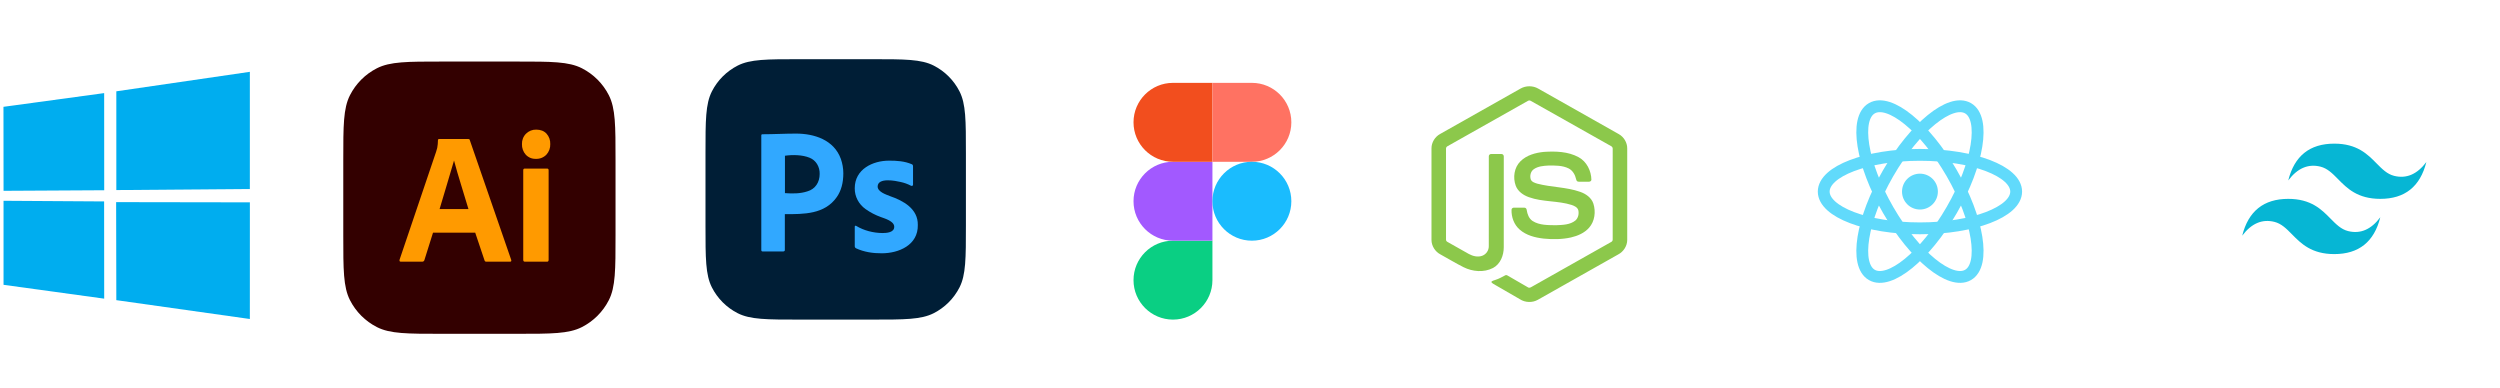 <svg width="1056" height="164" viewBox="0 0 1056 164" fill="none" xmlns="http://www.w3.org/2000/svg">
    <path fill-rule="evenodd" clip-rule="evenodd" d="M1.463 45.121L43.999 39.328L44.018 80.358L1.502 80.6L1.463 45.121ZM43.979 85.085L44.012 126.151L1.496 120.306L1.494 84.81L43.979 85.085ZM49.136 38.57L105.535 30.339V79.836L49.136 80.284V38.57ZM105.548 85.472L105.535 134.746L49.135 126.786L49.056 85.379L105.548 85.472Z" fill="#00ADEF"/>
    <g clip-path="url(#clip0_13_95)">
    <path d="M145 67.619C145 53.051 145 45.767 147.835 40.203C150.329 35.308 154.308 31.329 159.203 28.835C164.767 26 172.051 26 186.619 26H218.381C232.949 26 240.233 26 245.797 28.835C250.692 31.329 254.671 35.308 257.165 40.203C260 45.767 260 53.051 260 67.619V99.381C260 113.949 260 121.233 257.165 126.797C254.671 131.692 250.692 135.671 245.797 138.165C240.233 141 232.949 141 218.381 141H186.619C172.051 141 164.767 141 159.203 138.165C154.308 135.671 150.329 131.692 147.835 126.797C145 121.233 145 113.949 145 99.381V67.619Z" fill="#330000"/>
    <path d="M200.727 98.27H182.907L179.281 109.822C179.18 110.252 178.785 110.556 178.355 110.535H169.329C168.814 110.535 168.634 110.244 168.789 109.664L184.218 64.089C184.373 63.614 184.527 63.074 184.681 62.467C184.883 61.411 184.986 60.338 184.99 59.262C184.946 58.945 185.225 58.664 185.53 58.708H197.796C198.155 58.708 198.361 58.84 198.413 59.104L215.925 109.743C216.079 110.271 215.925 110.535 215.462 110.535H205.433C205.081 110.575 204.746 110.333 204.662 109.981L200.727 98.27ZM185.684 88.301H197.873C195.87 81.458 193.61 74.704 191.779 67.808C189.802 74.716 187.646 81.596 185.684 88.301Z" fill="#FF9A00"/>
    <path d="M226.339 67.095C225.552 67.128 224.767 66.99 224.036 66.689C223.305 66.389 222.644 65.935 222.096 65.355C221.549 64.749 221.125 64.039 220.847 63.265C220.569 62.492 220.443 61.669 220.476 60.845C220.448 60.029 220.588 59.216 220.887 58.459C221.186 57.702 221.637 57.019 222.212 56.453C222.78 55.893 223.451 55.455 224.186 55.163C224.921 54.871 225.705 54.731 226.493 54.752C228.345 54.752 229.798 55.319 230.852 56.453C231.384 57.042 231.798 57.734 232.069 58.487C232.34 59.241 232.464 60.042 232.433 60.845C232.466 61.672 232.335 62.498 232.05 63.272C231.766 64.047 231.332 64.755 230.775 65.355C230.193 65.943 229.498 66.402 228.735 66.701C227.971 67.001 227.155 67.135 226.339 67.095ZM221.016 109.743V71.922C221.016 71.447 221.221 71.21 221.633 71.21H231.122C231.533 71.21 231.739 71.447 231.739 71.922V109.743C231.739 110.271 231.533 110.535 231.122 110.534H221.71C221.247 110.534 221.016 110.271 221.016 109.743Z" fill="#FF9A00"/>
    </g>
    <g clip-path="url(#clip1_13_95)">
    <path d="M298 64.809C298 50.875 298 43.908 300.712 38.585C303.097 33.904 306.904 30.097 311.585 27.712C316.908 25 323.875 25 337.81 25H368.19C382.125 25 389.092 25 394.415 27.712C399.096 30.097 402.903 33.904 405.288 38.585C408 43.908 408 50.875 408 64.809V95.191C408 109.125 408 116.092 405.288 121.415C402.903 126.096 399.096 129.903 394.415 132.288C389.092 135 382.125 135 368.19 135H337.81C323.875 135 316.908 135 311.585 132.288C306.904 129.903 303.097 126.096 300.712 121.415C298 116.092 298 109.125 298 95.191V64.809Z" fill="#001E36"/>
    <path d="M321.571 105.599V57.228C321.571 56.899 321.709 56.711 322.03 56.711C326.766 56.711 331.5 56.428 336.238 56.428C343.926 56.428 352.25 59.057 355.167 67.099C355.855 69.074 356.221 71.095 356.221 73.21C356.221 77.253 355.305 80.591 353.471 83.223C348.35 90.577 339.474 90.463 331.517 90.463V105.552C331.579 105.999 331.199 106.211 330.83 106.211H322.121C321.755 106.211 321.571 106.023 321.571 105.599ZM331.563 65.783V81.578C334.718 81.809 338.019 81.834 341.051 80.826C344.397 79.861 346.23 76.964 346.23 73.493C346.323 70.535 344.711 67.697 341.967 66.629C338.973 65.384 334.796 65.309 331.563 65.783Z" fill="#31A8FF"/>
    <path d="M384.808 78.457C383.422 77.727 381.945 77.192 380.418 76.868C378.456 76.406 370.717 74.789 370.714 78.836C370.783 81.095 374.369 82.202 375.953 82.847C381.515 84.757 387.81 88.17 387.686 95.032C387.856 103.575 379.58 106.989 372.485 106.99C368.792 107.028 364.944 106.456 361.564 104.871C361.241 104.7 361.033 104.335 361.047 103.963V95.789C361.011 95.461 361.363 95.175 361.638 95.411C364.95 97.413 368.875 98.386 372.706 98.438C374.398 98.438 377.75 98.274 377.724 95.789C377.724 93.404 373.714 92.308 372.116 91.702C369.799 90.875 367.602 89.729 365.585 88.296C362.767 86.286 360.999 83.063 361.047 79.517C361.031 71.474 368.649 67.863 375.511 67.862C378.718 67.835 382.162 68.073 385.148 69.375C385.578 69.502 385.667 69.954 385.665 70.359V78.003C385.692 78.478 385.165 78.639 384.808 78.457Z" fill="#31A8FF"/>
    </g>
    <path d="M495.464 135C504.664 135 512.13 127.533 512.13 118.333V101.667H495.464C486.264 101.667 478.797 109.133 478.797 118.333C478.797 127.533 486.264 135 495.464 135Z" fill="#0ACF83"/>
    <path d="M478.797 85C478.797 75.8 486.264 68.333 495.464 68.333H512.13V101.667H495.464C486.264 101.667 478.797 94.2 478.797 85Z" fill="#A259FF"/>
    <path d="M478.797 51.667C478.797 42.467 486.264 35 495.464 35H512.13V68.333H495.464C486.264 68.333 478.797 60.867 478.797 51.667Z" fill="#F24E1E"/>
    <path d="M512.13 35H528.797C537.997 35 545.464 42.467 545.464 51.667C545.464 60.867 537.997 68.333 528.797 68.333H512.13V35Z" fill="#FF7262"/>
    <path d="M545.464 85C545.464 94.2 537.997 101.667 528.797 101.667C519.597 101.667 512.13 94.2 512.13 85C512.13 75.8 519.597 68.333 528.797 68.333C537.997 68.333 545.464 75.8 545.464 85Z" fill="#1ABCFE"/>
    <path d="M642.27 37.416C644.529 36.123 647.471 36.117 649.728 37.416C661.084 43.833 672.443 50.239 683.797 56.66C685.933 57.863 687.361 60.239 687.339 62.7V101.305C687.355 103.867 685.786 106.301 683.533 107.476C672.214 113.857 660.902 120.246 649.585 126.628C647.28 127.946 644.278 127.844 642.044 126.418C638.651 124.451 635.252 122.494 631.858 120.528C631.165 120.115 630.383 119.786 629.893 119.114C630.326 118.53 631.1 118.457 631.729 118.203C633.145 117.752 634.446 117.029 635.748 116.328C636.077 116.103 636.478 116.189 636.794 116.39C639.695 118.054 642.571 119.766 645.483 121.414C646.104 121.773 646.733 121.296 647.264 121.001C658.37 114.723 669.491 108.469 680.596 102.19C681.007 101.992 681.235 101.555 681.201 101.105C681.209 88.37 681.203 75.633 681.205 62.898C681.252 62.387 680.956 61.916 680.494 61.707C669.215 55.355 657.941 48.993 646.664 42.64C646.469 42.505 646.237 42.433 646 42.433C645.763 42.433 645.532 42.504 645.336 42.638C634.059 48.993 622.787 55.361 611.51 61.713C611.049 61.922 610.74 62.385 610.795 62.898C610.797 75.633 610.795 88.37 610.795 101.107C610.775 101.327 610.824 101.547 610.933 101.739C611.043 101.931 611.209 102.084 611.408 102.179C614.418 103.885 617.431 105.58 620.442 107.28C622.139 108.193 624.222 108.736 626.091 108.036C627.74 107.445 628.896 105.762 628.865 104.01C628.88 91.35 628.857 78.687 628.876 66.029C628.835 65.467 629.368 65.002 629.915 65.055C631.361 65.046 632.809 65.036 634.255 65.059C634.858 65.046 635.274 65.651 635.199 66.217C635.193 78.958 635.214 91.699 635.189 104.439C635.193 107.835 633.798 111.529 630.657 113.191C626.788 115.195 622.006 114.77 618.183 112.848C614.874 111.197 611.716 109.247 608.465 107.478C606.207 106.309 604.645 103.866 604.661 101.305V62.7C604.637 60.188 606.122 57.769 608.324 56.583C619.641 50.197 630.955 43.806 642.27 37.416Z" fill="#8CC84B"/>
    <path d="M652.142 64.158C657.078 63.84 662.361 63.97 666.803 66.401C670.241 68.264 672.148 72.175 672.209 75.995C672.112 76.511 671.574 76.795 671.082 76.76C669.65 76.758 668.218 76.779 666.786 76.75C666.178 76.773 665.825 76.213 665.749 75.676C665.337 73.848 664.34 72.038 662.62 71.156C659.979 69.834 656.917 69.9 654.037 69.928C651.934 70.04 649.674 70.222 647.892 71.458C646.525 72.394 646.11 74.285 646.598 75.807C647.058 76.901 648.32 77.253 649.352 77.579C655.3 79.134 661.603 78.979 667.438 81.027C669.853 81.861 672.216 83.484 673.043 86.013C674.125 89.403 673.651 93.454 671.239 96.175C669.283 98.415 666.435 99.633 663.594 100.295C659.814 101.138 655.892 101.16 652.054 100.785C648.445 100.374 644.689 99.426 641.903 96.967C639.521 94.898 638.357 91.675 638.473 88.564C638.5 88.039 639.023 87.672 639.527 87.716C640.969 87.704 642.411 87.7 643.853 87.717C644.429 87.676 644.856 88.174 644.885 88.717C645.151 90.458 645.806 92.286 647.325 93.319C650.255 95.21 653.933 95.08 657.289 95.133C660.069 95.01 663.19 94.972 665.459 93.135C666.656 92.087 667.011 90.333 666.687 88.825C666.337 87.551 665.004 86.957 663.86 86.569C657.988 84.712 651.615 85.386 645.8 83.285C643.439 82.451 641.157 80.874 640.25 78.448C638.984 75.016 639.564 70.77 642.228 68.141C644.826 65.525 648.576 64.518 652.142 64.158V64.158Z" fill="#8CC84B"/>
    <path d="M810.985 88.505C815.169 88.505 818.56 85.114 818.56 80.93C818.56 76.747 815.169 73.356 810.985 73.356C806.802 73.356 803.411 76.747 803.411 80.93C803.411 85.114 806.802 88.505 810.985 88.505Z" fill="#61DAFB"/>
    <path d="M810.985 96.449C833.433 96.449 851.63 89.501 851.63 80.93C851.63 72.359 833.433 65.411 810.985 65.411C788.538 65.411 770.341 72.359 770.341 80.93C770.341 89.501 788.538 96.449 810.985 96.449Z" stroke="#61DAFB" stroke-width="5"/>
    <path d="M797.546 88.689C808.769 108.13 823.885 120.415 831.308 116.129C838.73 111.844 835.649 92.611 824.425 73.171C813.201 53.73 798.086 41.445 790.663 45.731C783.24 50.016 786.322 69.249 797.546 88.689Z" stroke="#61DAFB" stroke-width="5"/>
    <path d="M797.546 73.171C786.322 92.611 783.24 111.844 790.663 116.129C798.086 120.415 813.201 108.129 824.425 88.689C835.649 69.249 838.73 50.016 831.308 45.73C823.885 41.445 808.769 53.73 797.546 73.171Z" stroke="#61DAFB" stroke-width="5"/>
    <path d="M986 60.673C975.629 60.673 969.148 65.857 966.555 76.224C970.444 71.04 974.982 69.097 980.166 70.392C983.125 71.131 985.239 73.278 987.58 75.653C991.393 79.522 995.806 84 1005.44 84C1015.81 84 1022.3 78.816 1024.89 68.448C1021 73.632 1016.46 75.576 1011.28 74.281C1008.32 73.541 1006.21 71.395 1003.86 69.02C1000.05 65.151 995.638 60.673 986 60.673ZM966.555 84C956.185 84 949.703 89.183 947.111 99.551C951 94.367 955.537 92.423 960.723 93.72C963.68 94.46 965.795 96.605 968.136 98.979C971.948 102.848 976.362 107.327 986 107.327C996.371 107.327 1002.85 102.143 1005.44 91.775C1001.56 96.959 997.018 98.903 991.834 97.607C988.875 96.869 986.761 94.721 984.42 92.347C980.607 88.478 976.194 84 966.555 84Z" fill="#06B6D4"/>
    <defs>
    <clipPath id="clip0_13_95">
    <rect width="115" height="115" fill="white" transform="translate(145 26)"/>
    </clipPath>
    <clipPath id="clip1_13_95">
    <rect width="110" height="110" fill="white" transform="translate(298 25)"/>
    </clipPath>
    </defs>
    </svg>
    